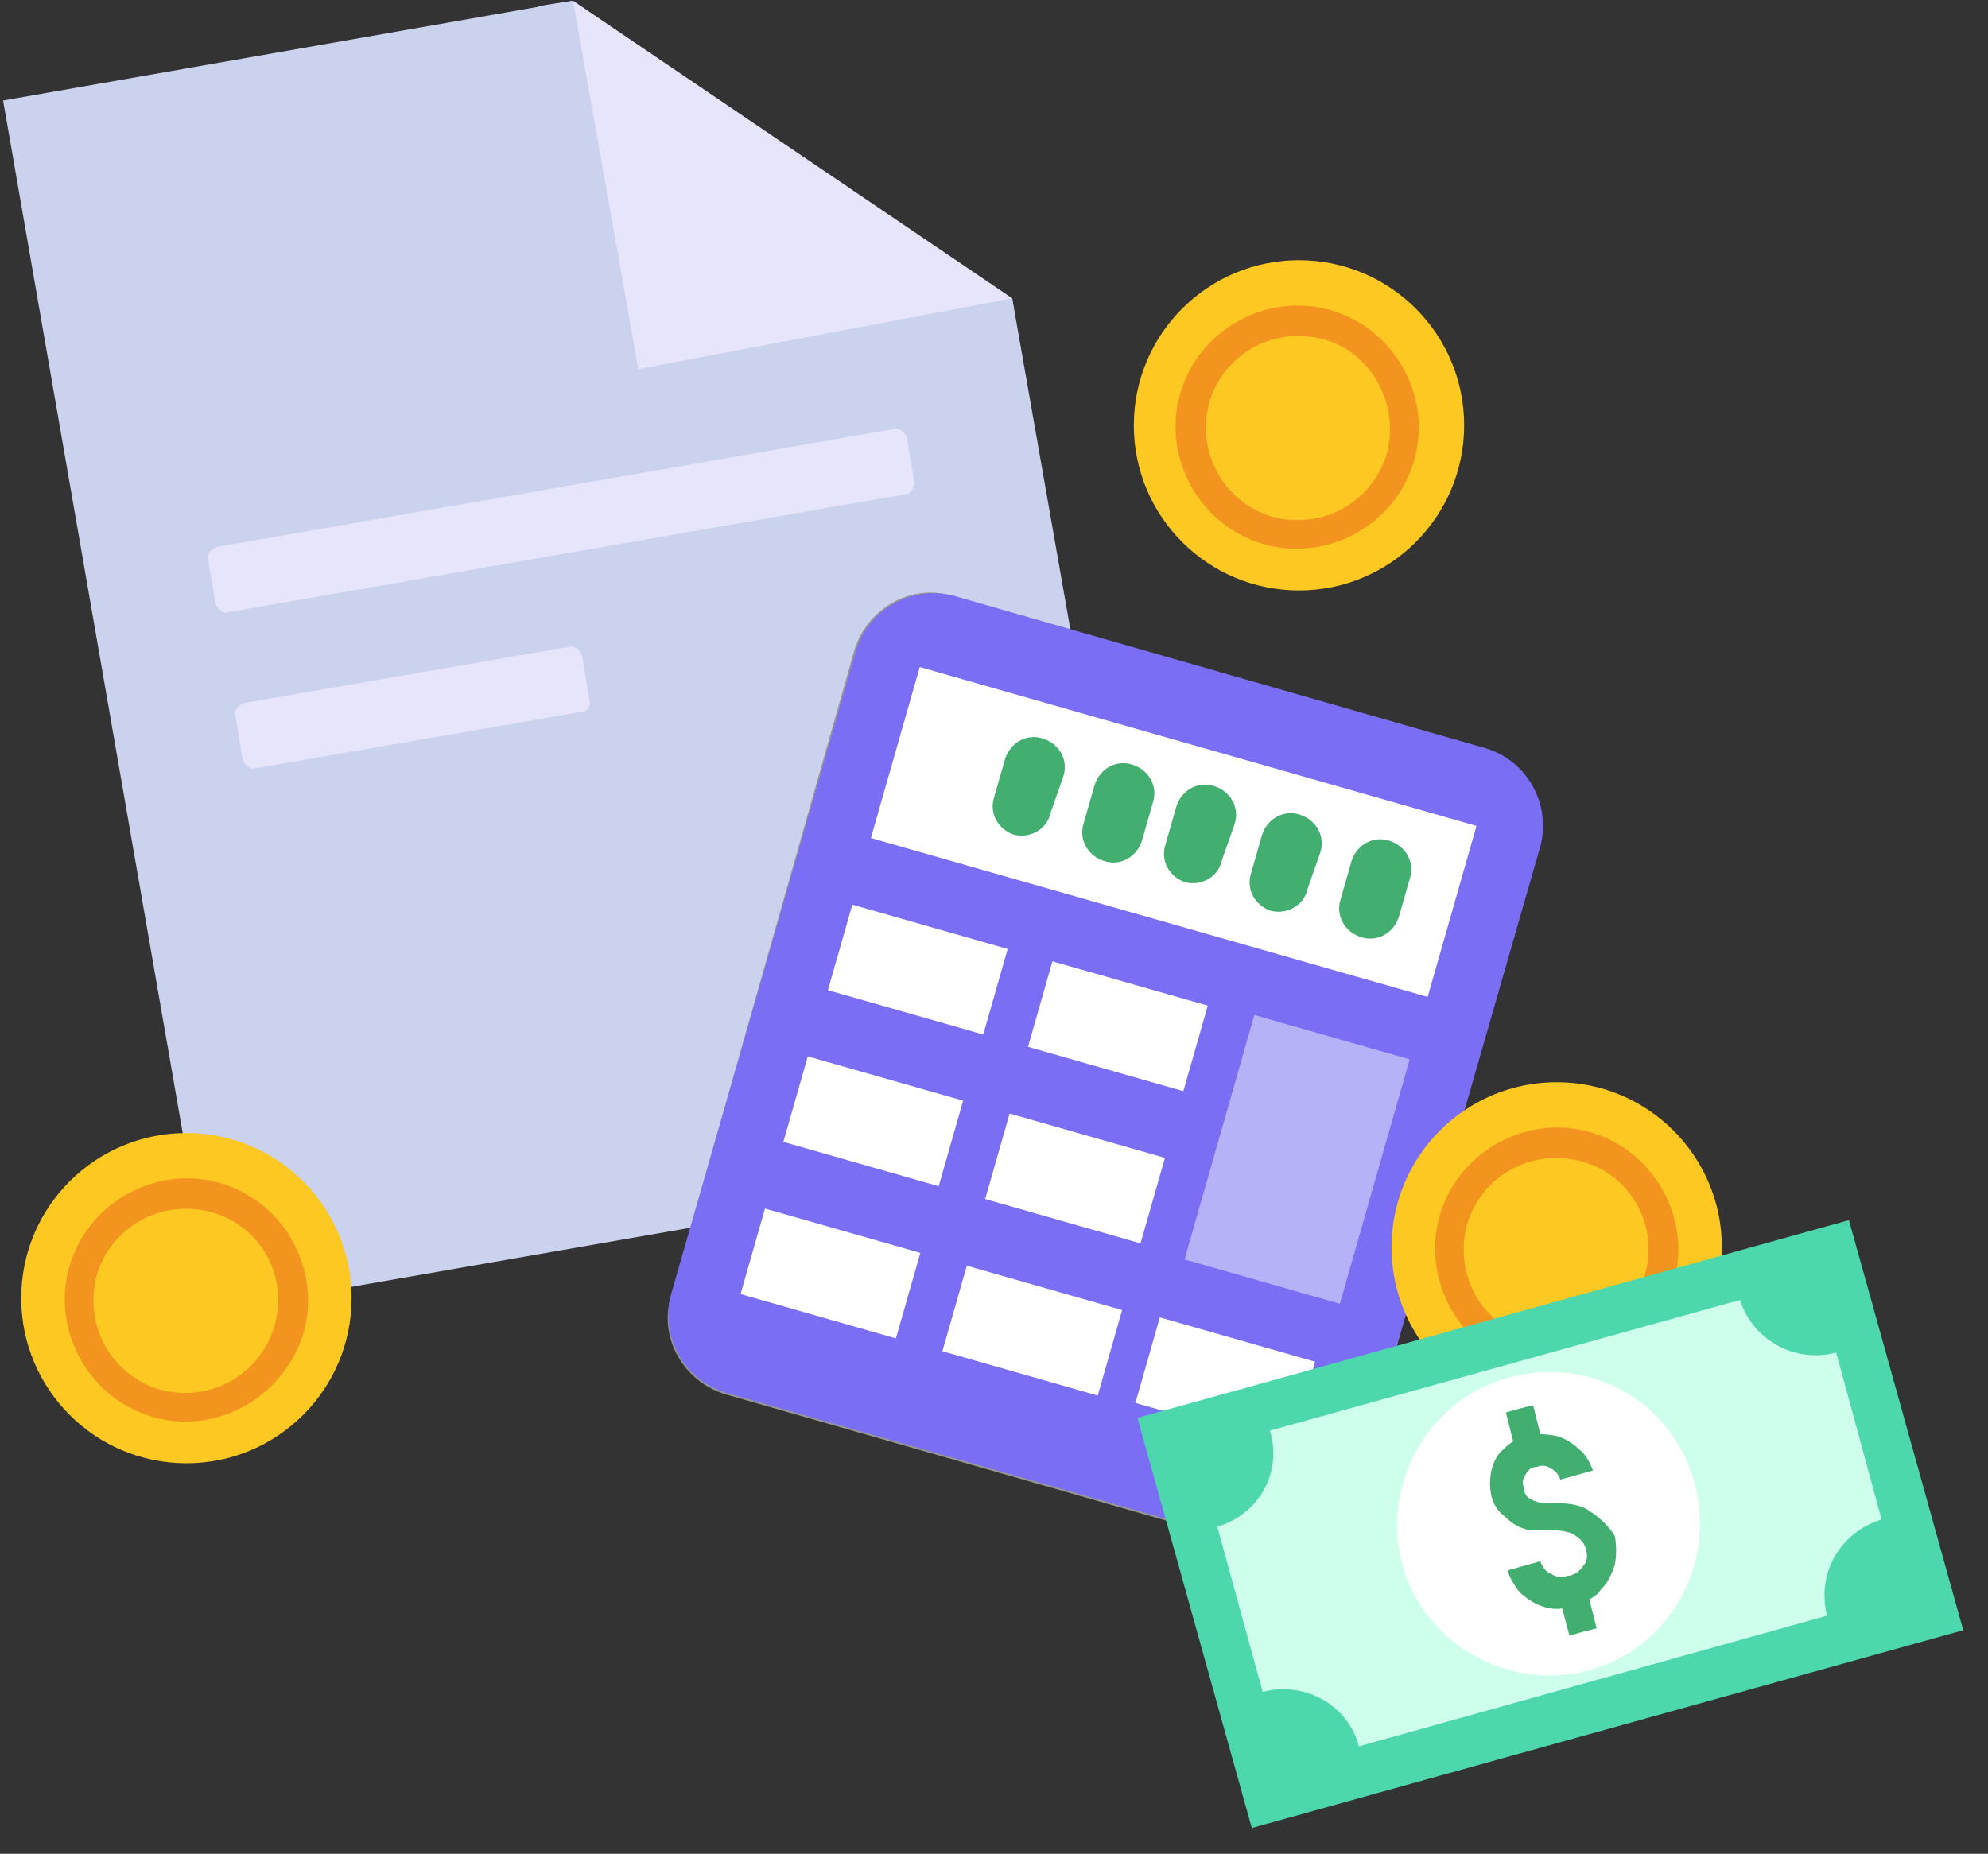<svg viewBox="37.675 7.521 208.925 194.864" fill="none" xmlns="http://www.w3.org/2000/svg" xmlns:xlink="http://www.w3.org/1999/xlink" overflow="visible" width="208.925px" height="194.864px"><rect x="37.675" y="7.521" width="208.925" height="194.864" fill="#333333" stroke="none"/><g id="Master/Stickers/Business Balance"><g id="Group"><g id="Group_2"><path id="Vector" d="M94.269 8.169L101.517 48.987L144.624 42.883L144.052 38.878L97.893 7.596L94.269 8.169Z" fill="#E7E5FB"/><path id="Vector_2" d="M159.693 127.954L60.126 145.311L38 18.087L97.893 7.596L104.759 46.317L144.052 38.878L159.693 127.954Z" fill="#CAD2ED"/><path id="Vector_3" d="M132.798 59.478L61.652 71.876C61.08 72.067 60.507 71.495 60.316 70.922L59.553 66.344C59.363 65.772 59.935 65.2 60.507 65.009L131.654 52.611C132.226 52.42 132.798 52.993 132.989 53.565L133.752 58.143C133.752 58.906 133.37 59.478 132.798 59.478Z" fill="#E7E5FB"/><path id="Vector_4" d="M98.656 82.367L64.513 88.279C63.941 88.47 63.369 87.898 63.178 87.326L62.415 82.748C62.224 82.176 62.796 81.603 63.369 81.413L97.511 75.5C98.083 75.309 98.656 75.881 98.846 76.454L99.609 81.031C99.8 81.794 99.419 82.367 98.656 82.367Z" fill="#E7E5FB"/></g><g id="Group_3"><g id="Group_4"><path id="Vector_5" d="M193.644 86.181L137.757 70.159C133.37 68.824 128.792 71.494 127.457 75.881L108.192 143.785C106.857 148.172 109.528 152.75 113.915 154.085L169.802 170.107C174.189 171.443 178.766 168.772 180.102 164.385L199.366 96.481C200.702 92.094 198.031 87.517 193.644 86.181Z" fill="#959595"/><path id="Vector_6" d="M180.102 164.195C178.766 168.582 174.189 171.061 169.802 169.917L113.915 153.895C109.527 152.559 107.048 147.982 108.192 143.595L127.648 75.882C128.983 71.495 133.561 69.015 137.948 70.159L193.835 86.181C198.222 87.517 200.702 92.094 199.557 96.481L180.102 164.195Z" fill="#7A6EF5"/></g><path id="Vector_7" d="M134.333 77.637L129.202 95.612L187.711 112.314L192.843 94.339L134.333 77.637Z" fill="white"/><path id="Vector_8" d="M148.277 108.572L145.712 117.559L162.036 122.219L164.602 113.232L148.277 108.572Z" fill="white"/><path id="Vector_9" d="M127.249 102.615L124.684 111.602L141.008 116.262L143.573 107.275L127.249 102.615Z" fill="white"/><path id="Vector_10" d="M122.566 118.561L120 127.549L136.325 132.209L138.89 123.221L122.566 118.561Z" fill="white"/><path id="Vector_11" d="M143.778 124.571L141.212 133.559L157.536 138.218L160.102 129.231L143.778 124.571Z" fill="white"/><path id="Vector_12" d="M169.497 114.215L162.163 139.906L178.487 144.565L185.821 118.875L169.497 114.215Z" fill="#B6B2F8"/><path id="Vector_13" d="M118.068 134.56L115.503 143.547L131.827 148.207L134.393 139.22L118.068 134.56Z" fill="white"/><path id="Vector_14" d="M139.28 140.569L136.715 149.556L153.039 154.216L155.604 145.229L139.28 140.569Z" fill="white"/><path id="Vector_15" d="M159.566 146L157 154.987L173.324 159.647L175.89 150.66L159.566 146Z" fill="white"/><path id="Vector_16" d="M180.674 106.019C178.958 105.446 178.004 103.73 178.576 102.013L179.72 98.007C180.293 96.291 182.009 95.337 183.726 95.909C185.443 96.481 186.396 98.198 185.824 99.915L184.68 103.92C184.108 105.637 182.391 106.591 180.674 106.019Z" fill="#42AF71"/><path id="Vector_17" d="M171.265 103.276C169.548 102.703 168.594 100.987 169.166 99.27L170.311 95.264C170.883 93.548 172.6 92.594 174.316 93.166C176.033 93.739 176.987 95.455 176.414 97.172L175.079 100.987C174.698 102.703 172.981 103.657 171.265 103.276Z" fill="#42AF71"/><path id="Vector_18" d="M153.674 98.019C151.958 97.446 151.004 95.73 151.576 94.013L152.72 90.007C153.293 88.291 155.009 87.337 156.726 87.909C158.443 88.481 159.396 90.198 158.824 91.915L157.68 95.92C157.108 97.637 155.391 98.591 153.674 98.019Z" fill="#42AF71"/><path id="Vector_19" d="M144.265 95.276C142.548 94.703 141.594 92.987 142.166 91.27L143.311 87.264C143.883 85.548 145.6 84.594 147.316 85.166C149.033 85.739 149.987 87.455 149.414 89.172L148.079 92.987C147.698 94.703 145.981 95.657 144.265 95.276Z" fill="#42AF71"/><path id="Vector_20" d="M162.265 100.276C160.548 99.703 159.594 97.987 160.166 96.27L161.311 92.264C161.883 90.548 163.6 89.594 165.316 90.166C167.033 90.739 167.987 92.455 167.414 94.172L166.079 97.987C165.698 99.703 163.981 100.657 162.265 100.276Z" fill="#42AF71"/></g><g id="Group_5"><g id="Group_6"><path id="Vector_21" d="M201.274 155.993C210.861 155.993 218.632 148.222 218.632 138.635C218.632 129.049 210.861 121.278 201.274 121.278C191.688 121.278 183.917 129.049 183.917 138.635C183.917 148.222 191.688 155.993 201.274 155.993Z" fill="#FCC821"/><path id="Vector_22" d="M197.46 151.033C190.784 148.935 186.969 141.687 189.067 135.011C191.165 128.335 198.413 124.52 205.089 126.618C211.765 128.717 215.58 135.965 213.482 142.641C211.384 149.317 204.135 153.131 197.46 151.033ZM204.135 129.67C198.985 128.144 193.645 130.815 191.928 135.965C190.402 141.115 193.073 146.455 198.223 148.172C203.373 149.698 208.713 147.028 210.43 141.878C212.147 136.728 209.285 131.196 204.135 129.67Z" fill="#F3941F"/></g><g id="Group_7"><g id="Group_8"><path id="Vector_23" d="M230.332 138.972L160.305 158.397L170.91 196.627L240.937 177.202L230.332 138.972Z" fill="#CDFFEC"/></g><g id="Group_9"><g id="Group_10"><path id="Vector_24" d="M215.77 163.432C218.059 172.015 213.1 180.789 204.707 183.078C196.315 185.367 187.35 180.408 185.061 172.015C182.772 163.622 187.731 154.658 196.124 152.369C204.707 149.889 213.481 154.848 215.77 163.432Z" fill="white"/></g></g><g id="Group_11"><g id="Group_12"><path id="Vector_25" d="M204.326 166.102C203.563 165.721 202.61 165.53 201.274 165.53H200.511C200.321 165.53 200.13 165.53 200.13 165.53C199.558 165.53 198.985 165.339 198.604 165.149C198.223 164.958 197.841 164.577 197.841 164.004C197.65 163.432 197.65 163.051 198.032 162.478C198.223 162.097 198.604 161.715 199.176 161.715C199.748 161.525 200.13 161.525 200.702 161.906C201.084 162.097 201.465 162.478 201.656 163.051L205.089 162.097C204.708 161.143 204.326 160.38 203.563 159.808C202.991 159.236 202.037 158.664 201.274 158.473C200.321 158.282 199.939 158.282 199.558 158.282L198.795 155.23L197.269 155.612L195.934 155.993L196.697 159.045C196.315 159.236 195.934 159.617 195.743 159.808C194.98 160.38 194.598 161.334 194.408 162.097C194.217 163.051 194.217 163.814 194.408 164.767C194.598 165.53 194.98 166.293 195.743 166.865C196.315 167.438 197.078 168.01 197.841 168.201C198.223 168.391 198.795 168.391 199.558 168.391C199.558 168.391 199.939 168.391 200.321 168.391C200.511 168.391 200.702 168.391 201.084 168.391C201.847 168.391 202.61 168.582 202.991 168.773C203.563 169.154 204.135 169.536 204.326 170.299C204.517 170.871 204.517 171.634 204.135 172.015C203.754 172.588 203.373 172.969 202.61 173.16C202.61 173.16 202.61 173.16 202.419 173.16C201.847 173.351 201.274 173.351 200.702 172.969C200.13 172.778 199.748 172.206 199.558 171.634L196.124 172.588C196.315 173.351 196.697 173.923 197.078 174.495C197.46 175.067 198.032 175.449 198.604 175.83C199.558 176.402 200.702 176.784 201.847 176.593L202.61 179.454L203.945 179.073L205.471 178.691L204.708 175.639C205.089 175.449 205.661 175.067 205.852 174.686C206.615 173.923 206.997 173.16 207.378 172.015C207.569 171.062 207.569 169.917 207.378 168.964C206.806 168.01 205.661 166.865 204.326 166.102Z" fill="#42AF71"/></g></g><g id="Group_13"><path id="Vector_26" d="M157.213 156.565L169.23 199.673L244 178.882L231.983 135.775L157.213 156.565ZM180.483 191.089C179.339 186.702 174.761 184.223 170.374 185.367L165.605 168.01C169.993 166.675 172.472 162.288 171.137 157.901L220.539 144.167C221.874 148.364 226.261 150.843 230.648 149.699L235.417 167.247C231.03 168.582 228.55 172.969 229.694 177.356L180.483 191.089Z" fill="#4CD7AD"/></g></g></g><g id="Group_14"><path id="Vector_27" d="M174.189 69.587C183.775 69.587 191.546 61.816 191.546 52.23C191.546 42.644 183.775 34.872 174.189 34.872C164.603 34.872 156.832 42.644 156.832 52.23C156.832 61.816 164.603 69.587 174.189 69.587Z" fill="#FCC821"/><path id="Vector_28" d="M170.183 64.628C163.507 62.53 159.692 55.282 161.791 48.605C163.889 41.93 171.137 38.115 177.813 40.213C184.489 42.311 188.304 49.559 186.205 56.235C184.107 62.911 176.859 66.726 170.183 64.628ZM177.05 43.265C171.9 41.739 166.559 44.409 164.842 49.559C163.317 54.709 165.987 60.05 171.137 61.767C176.287 63.293 181.628 60.622 183.344 55.472C184.87 50.322 182.009 44.791 177.05 43.265Z" fill="#F3941F"/></g><g id="Group_15"><path id="Vector_29" d="M57.265 161.333C66.851 161.333 74.622 153.562 74.622 143.976C74.622 134.39 66.851 126.618 57.265 126.618C47.678 126.618 39.907 134.39 39.907 143.976C39.907 153.562 47.678 161.333 57.265 161.333Z" fill="#FCC821"/><path id="Vector_30" d="M53.45 156.374C46.774 154.276 42.959 147.028 45.057 140.352C47.155 133.676 54.404 129.861 61.079 131.959C67.755 134.057 71.57 141.306 69.472 147.982C67.183 154.657 60.126 158.472 53.45 156.374ZM60.126 135.011C54.976 133.485 49.635 136.156 47.918 141.306C46.392 146.456 49.063 151.796 54.213 153.513C59.363 155.039 64.704 152.369 66.42 147.219C68.137 142.069 65.276 136.537 60.126 135.011Z" fill="#F3941F"/></g></g></g></svg>